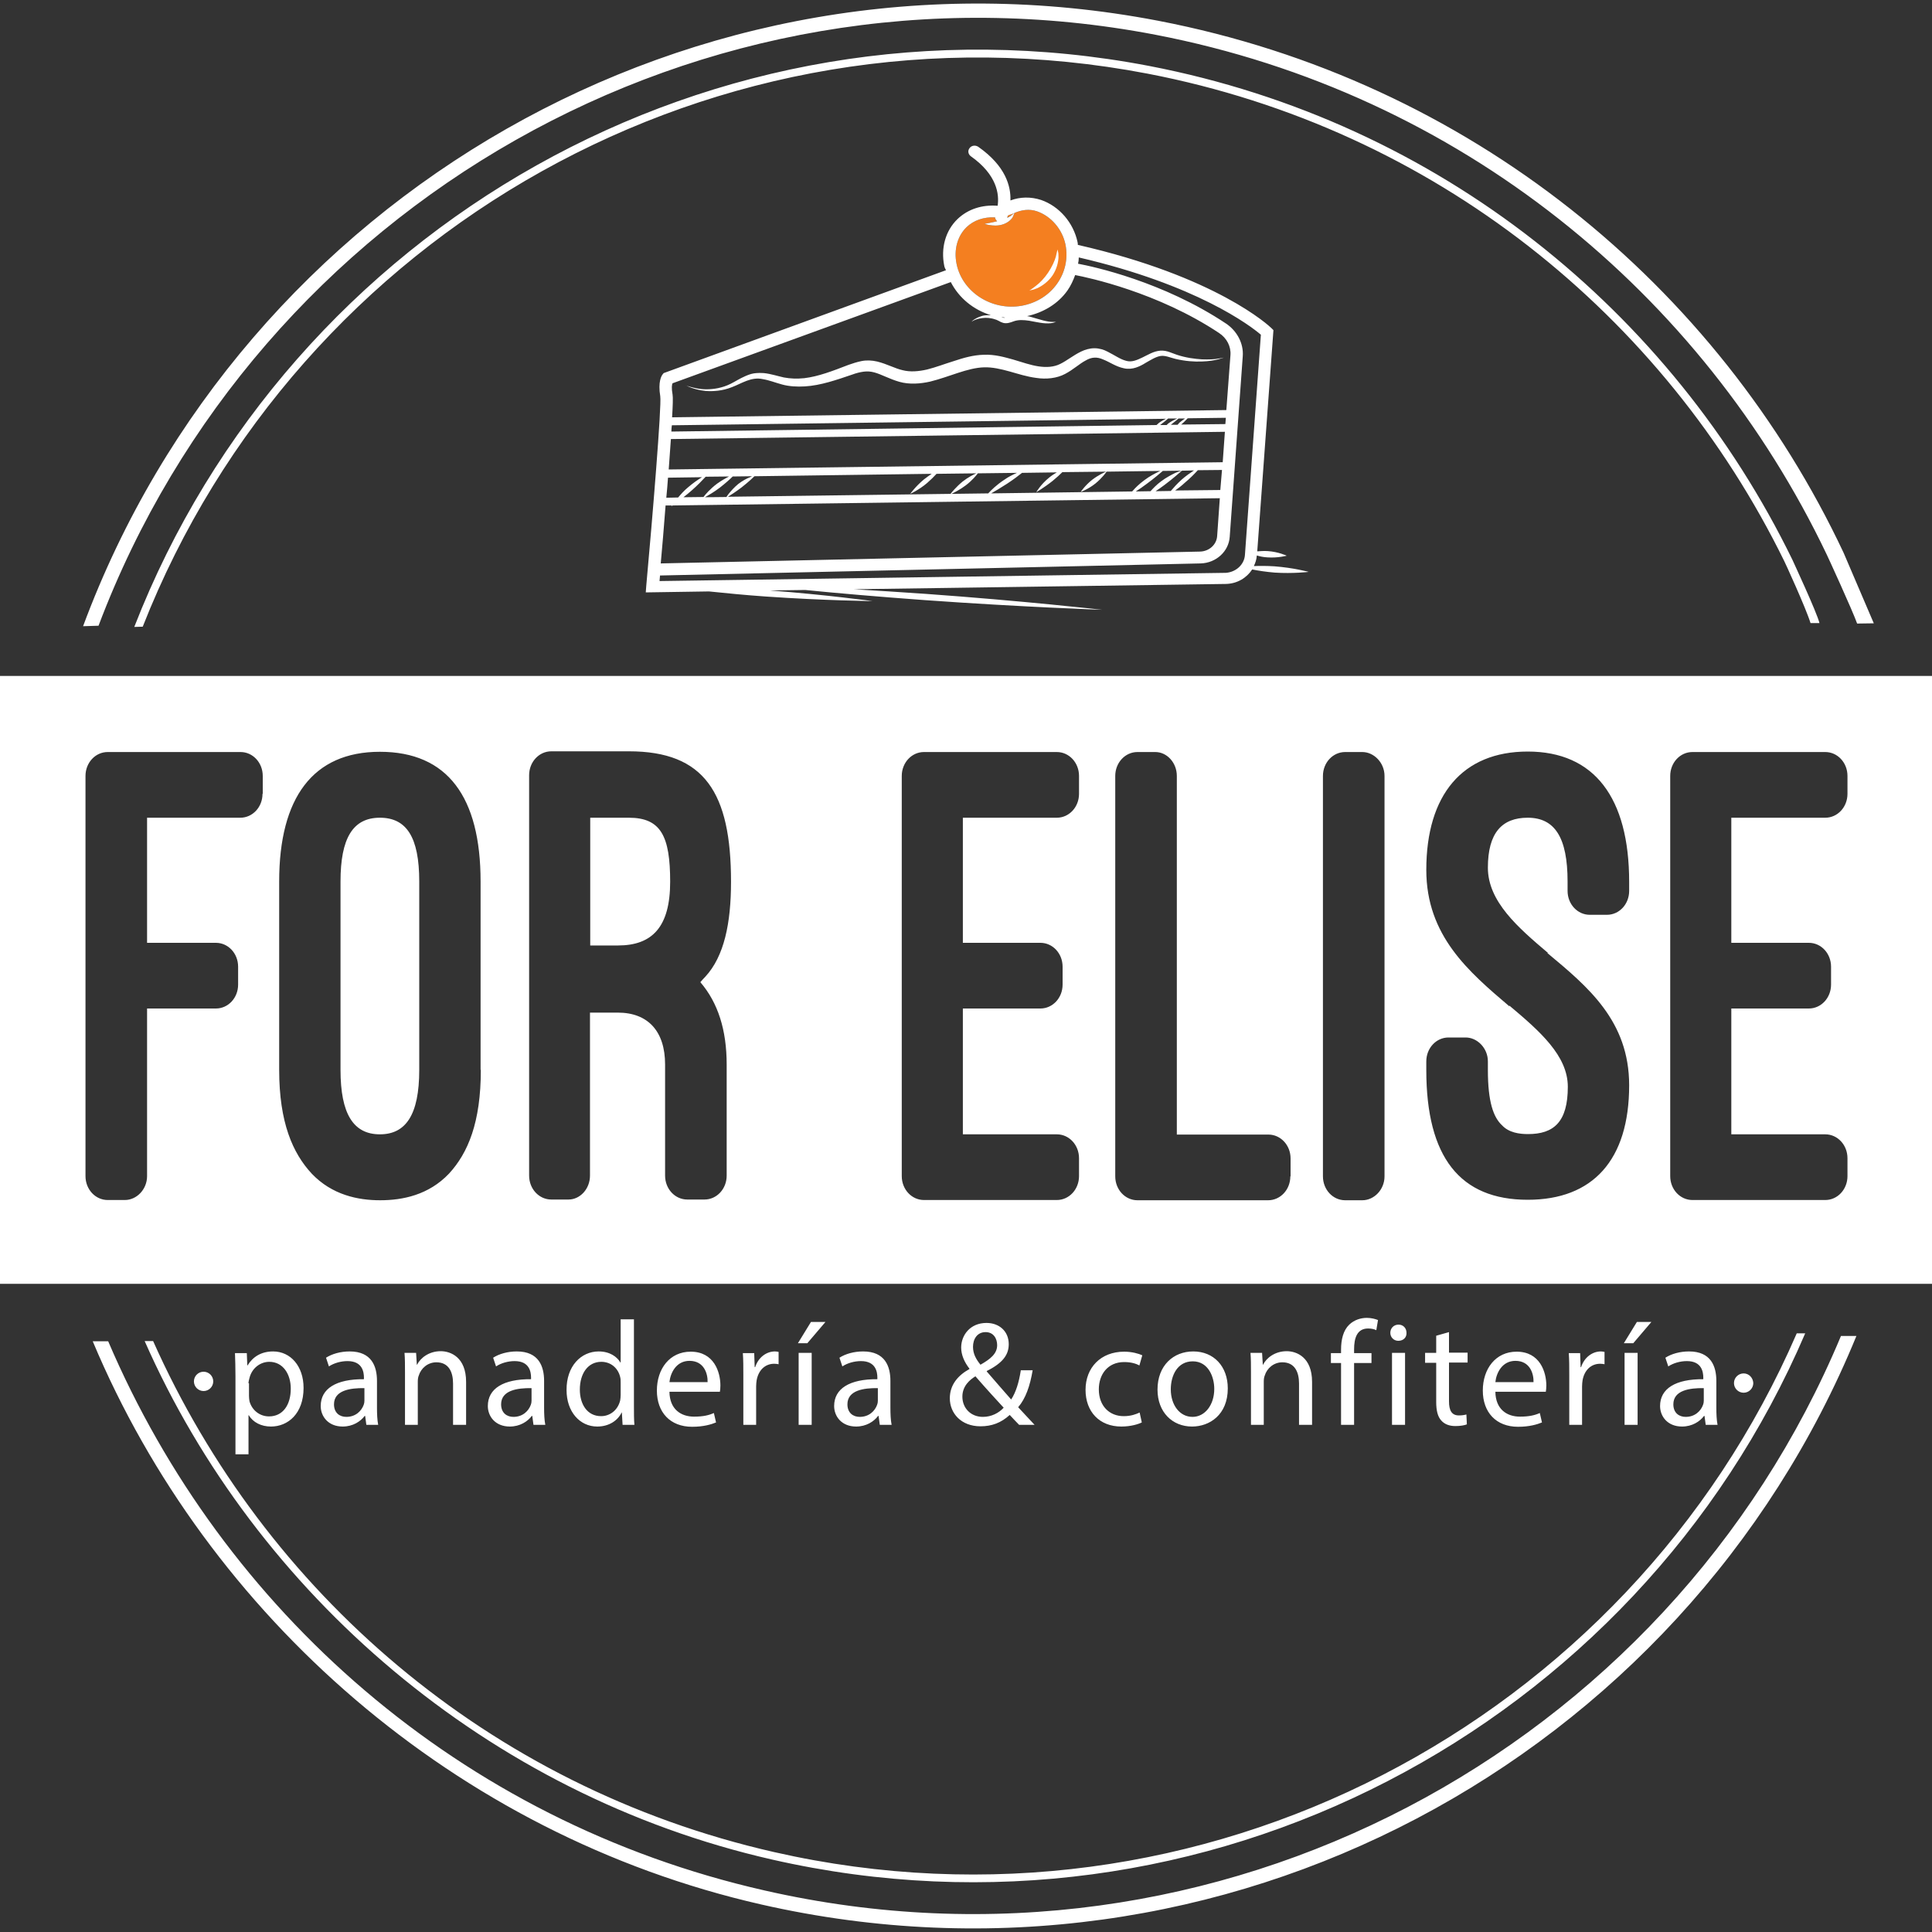 <?xml version="1.0" encoding="utf-8"?>
<!-- Generator: Adobe Illustrator 26.0.0, SVG Export Plug-In . SVG Version: 6.00 Build 0)  -->
<svg version="1.1" id="Capa_1" xmlns="http://www.w3.org/2000/svg" xmlns:xlink="http://www.w3.org/1999/xlink" x="0px" y="0px"
	 viewBox="0 0 80 80" style="enable-background:new 0 0 80 80;" xml:space="preserve">
<rect x="0" y="0" width="80" height="80" fill="#333333" stroke="none"/>
<style type="text/css">
	.st0{fill:#F47F20;}
	.st1{fill:#FFFFFF;}
</style>
<g>
	<path class="st0" d="M39.61,10.93c0.24,1.17,1.46,1.95,2.7,1.73c0.6-0.11,1.12-0.43,1.46-0.91c0.34-0.48,0.46-1.05,0.35-1.62v0
		c-0.13-0.64-0.6-1.18-1.18-1.38C42.62,8.64,42.3,8.69,42,8.82c0,0.01,0,0.02-0.01,0.04C41.98,8.89,41.96,8.94,41.93,9
		c-0.07,0.11-0.22,0.24-0.43,0.3c-0.2,0.06-0.39,0.04-0.52,0.02c-0.13-0.02-0.21-0.05-0.21-0.05s0.08-0.02,0.21-0.04
		c0.09-0.02,0.2-0.04,0.31-0.07C41.24,9.12,41.21,9.06,41.2,9c-0.47-0.02-0.88,0.12-1.18,0.41C39.64,9.78,39.49,10.35,39.61,10.93z
		 M41.85,8.93c-0.04,0.03-0.09,0.06-0.14,0.08c0-0.02,0.01-0.05,0.03-0.09c0.08-0.05,0.16-0.06,0.25-0.1
		C41.97,8.84,41.94,8.88,41.85,8.93z"/>
	<g>
		<path class="st1" d="M76.23,55.32l0.64,0c-7.19,17.55-26.25,27.89-45.35,23.54C18.83,75.97,8.59,66.87,3.84,55.54l0.64,0
			c4.74,11.1,14.53,19.87,27.18,22.74C50.38,82.55,69.07,72.47,76.23,55.32z M32.05,76.69c-11.86-2.7-21.1-10.82-25.71-21.16
			l-0.35,0C10.59,65.97,20.19,74.32,31.97,77c17.91,4.08,35.79-5.47,42.78-21.79l-0.35,0C67.43,71.31,49.75,80.72,32.05,76.69z
			 M76.34,22.89C71.14,11.83,60.85,3.34,47.96,0.86C28.74-2.83,10.04,8.14,3.44,25.93l0.64-0.02C10.65,8.52,28.99-2.18,47.85,1.44
			c12.62,2.43,22.64,10.73,27.79,21.52c0.05,0.1,1.06,2.3,1.26,2.86l0.69-0.01C77.55,25.71,76.38,22.99,76.34,22.89z M75.34,25.8
			c-0.11-0.45-1.1-2.57-1.12-2.62c-5-10.26-14.59-18.13-26.64-20.45C29.54-0.73,12,9.42,5.56,25.96l0.35-0.01
			C12.33,9.62,29.68-0.37,47.52,3.05c11.9,2.29,21.39,10.05,26.36,20.18c0.02,0.03,0.9,1.95,1.09,2.57H75.34z M28.42,15.97
			c-0.04-0.02-0.05-0.03-0.05-0.03S28.39,15.95,28.42,15.97c0.04,0.01,0.1,0.03,0.17,0.05c0.15,0.04,0.37,0.1,0.66,0.1
			c0.29,0,0.65-0.05,1.01-0.23c0.18-0.09,0.36-0.21,0.59-0.31c0.11-0.05,0.24-0.1,0.37-0.12c0.14-0.02,0.28-0.02,0.42-0.01
			c0.28,0.03,0.55,0.12,0.82,0.18c0.27,0.05,0.54,0.06,0.84,0.03c0.59-0.07,1.18-0.3,1.83-0.55c0.17-0.06,0.35-0.12,0.55-0.16
			c0.2-0.04,0.43-0.03,0.64,0.02c0.41,0.1,0.74,0.29,1.06,0.36c0.31,0.08,0.66,0.05,1.01-0.03c0.36-0.09,0.72-0.23,1.11-0.35
			c0.39-0.13,0.8-0.25,1.24-0.26c0.45-0.02,0.86,0.1,1.22,0.2c0.37,0.11,0.71,0.23,1.04,0.28c0.33,0.05,0.64,0.03,0.9-0.1
			c0.27-0.13,0.53-0.35,0.86-0.51c0.16-0.08,0.36-0.14,0.56-0.14c0.2,0,0.39,0.06,0.54,0.14c0.3,0.15,0.53,0.32,0.77,0.38
			c0.23,0.07,0.45-0.03,0.68-0.14c0.23-0.11,0.46-0.26,0.74-0.28c0.14-0.01,0.27,0.02,0.38,0.06c0.11,0.04,0.21,0.08,0.3,0.11
			c0.39,0.13,0.75,0.17,1.04,0.19c0.29,0.01,0.52,0,0.67-0.03c0.08-0.01,0.13-0.02,0.17-0.03c0.04-0.01,0.06-0.01,0.06-0.01
			s-0.02,0.01-0.06,0.02c-0.04,0.01-0.09,0.03-0.17,0.05c-0.15,0.04-0.38,0.08-0.68,0.09c-0.3,0.01-0.67-0.01-1.09-0.11
			c-0.21-0.05-0.42-0.15-0.61-0.12c-0.2,0.03-0.4,0.16-0.63,0.29c-0.11,0.07-0.24,0.14-0.39,0.19c-0.15,0.05-0.33,0.07-0.5,0.03
			c-0.34-0.07-0.59-0.26-0.85-0.36c-0.26-0.12-0.49-0.11-0.74,0.04c-0.25,0.13-0.5,0.37-0.84,0.55c-0.35,0.19-0.8,0.23-1.19,0.17
			c-0.4-0.05-0.76-0.17-1.12-0.27c-0.36-0.1-0.71-0.18-1.05-0.17c-0.35,0.01-0.71,0.11-1.08,0.23c-0.37,0.12-0.75,0.26-1.15,0.36
			c-0.4,0.09-0.86,0.13-1.28,0.01c-0.42-0.12-0.74-0.31-1.04-0.39c-0.15-0.04-0.29-0.05-0.44-0.03c-0.15,0.02-0.31,0.06-0.47,0.12
			c-0.65,0.22-1.3,0.45-1.96,0.49c-0.33,0.02-0.66,0-0.95-0.08c-0.29-0.08-0.54-0.18-0.79-0.22c-0.48-0.11-0.88,0.18-1.28,0.33
			c-0.4,0.16-0.79,0.18-1.08,0.16c-0.3-0.03-0.52-0.1-0.67-0.16C28.51,16.01,28.46,15.99,28.42,15.97z M42.96,11.93
			c0.19-0.09,0.44-0.26,0.62-0.52c0.18-0.27,0.24-0.55,0.25-0.75c0-0.1,0-0.18-0.02-0.24c-0.01-0.05-0.02-0.09-0.02-0.09
			s-0.01,0.03-0.02,0.08c-0.01,0.05-0.03,0.13-0.05,0.22c-0.05,0.18-0.16,0.42-0.32,0.66c-0.16,0.24-0.35,0.43-0.51,0.55
			c-0.08,0.06-0.14,0.11-0.19,0.14c-0.05,0.03-0.08,0.05-0.08,0.05s0.03-0.01,0.09-0.02C42.78,12,42.86,11.97,42.96,11.93z
			 M54.19,23.68c0,0-0.64,0.08-1.41,0.03c-0.36-0.03-0.68-0.08-0.93-0.13c-0.23,0.35-0.62,0.59-1.09,0.6l-15.4,0.22
			c0.91,0.05,1.91,0.12,2.96,0.19c4.05,0.29,7.32,0.66,7.32,0.66s-3.29-0.11-7.34-0.4c-1.92-0.14-3.66-0.29-4.96-0.42l-1.46,0.02
			c2.37,0.18,4.25,0.44,4.25,0.44s-1.99-0.02-4.43-0.19c-0.86-0.06-1.66-0.14-2.34-0.21l-2.62,0.04l0.02-0.27
			c0.26-2.84,0.64-7.47,0.58-7.85c-0.1-0.6,0.05-0.85,0.1-0.91l0.04-0.05l11.69-4.26c-0.02-0.06-0.06-0.11-0.07-0.18
			c-0.15-0.74,0.05-1.46,0.55-1.94c0.43-0.41,1.01-0.6,1.66-0.55c0.07-0.47-0.02-1.28-1.11-2.05c-0.11-0.08-0.14-0.23-0.05-0.34
			c0.08-0.11,0.24-0.13,0.36-0.05c1.14,0.8,1.35,1.64,1.33,2.22c0.4-0.15,0.84-0.16,1.27-0.02c0.75,0.26,1.34,0.94,1.51,1.75
			c0.01,0.04,0.01,0.07,0.01,0.11c5.75,1.31,7.93,3.36,8.02,3.45l0.08,0.08l-0.67,9.16c0.13-0.01,0.28-0.02,0.44-0.01
			c0.44,0.03,0.78,0.19,0.78,0.19s-0.36,0.1-0.8,0.07c-0.17-0.01-0.31-0.04-0.44-0.08l0,0.02c-0.01,0.15-0.06,0.29-0.12,0.42
			c0.24-0.01,0.53-0.01,0.85,0.01C53.57,23.51,54.19,23.68,54.19,23.68z M41.71,9.02c0.05-0.03,0.1-0.05,0.14-0.08
			c0.08-0.06,0.12-0.09,0.13-0.11c-0.08,0.04-0.17,0.05-0.25,0.1C41.72,8.97,41.71,9,41.71,9.02z M39.61,10.93
			c0.24,1.17,1.46,1.95,2.7,1.73c0.6-0.11,1.12-0.43,1.46-0.91c0.34-0.48,0.46-1.05,0.35-1.62v0c-0.13-0.64-0.6-1.18-1.18-1.38
			C42.62,8.64,42.3,8.69,42,8.82c0,0.01,0,0.02-0.01,0.04C41.98,8.89,41.96,8.94,41.93,9c-0.07,0.11-0.22,0.24-0.43,0.3
			c-0.2,0.06-0.39,0.04-0.52,0.02c-0.13-0.02-0.21-0.05-0.21-0.05s0.08-0.02,0.21-0.04c0.09-0.02,0.2-0.04,0.31-0.07
			C41.24,9.12,41.21,9.06,41.2,9c-0.47-0.02-0.88,0.12-1.18,0.41C39.64,9.78,39.49,10.35,39.61,10.93z M41.46,13.12
			c0.04,0.02,0.09,0.04,0.12,0.04c0.01,0,0.03-0.01,0.04-0.01C41.57,13.15,41.52,13.13,41.46,13.12z M27.85,16.34
			c0.02,0.11,0.01,0.46-0.02,0.94l22.95-0.3l0.17-2.27c0.03-0.36-0.15-0.71-0.47-0.92c-2.54-1.69-5.43-2.3-5.96-2.4
			c-0.08,0.22-0.18,0.44-0.32,0.64c-0.39,0.55-0.99,0.91-1.67,1.06c0.03,0.01,0.08,0.01,0.11,0.02c0.22,0.06,0.4,0.12,0.56,0.16
			c0.16,0.04,0.29,0.06,0.38,0.06c0.05,0,0.08,0,0.11,0c0.02,0,0.04,0,0.04,0s-0.01,0-0.04,0.01c-0.02,0.01-0.06,0.02-0.1,0.03
			c-0.09,0.02-0.23,0.03-0.4,0.01c-0.17-0.02-0.36-0.06-0.58-0.1c-0.21-0.03-0.44-0.05-0.65,0.03c-0.11,0.04-0.26,0.1-0.42,0.06
			c-0.07-0.02-0.13-0.05-0.18-0.08c-0.05-0.02-0.09-0.05-0.14-0.06c-0.19-0.07-0.38-0.08-0.54-0.06c-0.16,0.02-0.28,0.06-0.36,0.1
			c-0.04,0.02-0.07,0.04-0.09,0.05c-0.02,0.01-0.03,0.02-0.03,0.02s0.01-0.01,0.03-0.02c0.02-0.02,0.04-0.04,0.08-0.07
			c0.07-0.05,0.19-0.12,0.36-0.17c0.1-0.03,0.23-0.03,0.36-0.03c-0.72-0.22-1.32-0.71-1.66-1.37l-11.52,4.19
			C27.82,15.92,27.8,16.07,27.85,16.34z M27.8,17.87l20.09-0.27c0.04-0.03,0.06-0.06,0.1-0.09c0.11-0.08,0.21-0.13,0.29-0.17
			l-20.46,0.27C27.81,17.69,27.8,17.78,27.8,17.87z M48.84,17.5c0.08-0.07,0.16-0.12,0.23-0.17l-0.27,0
			c-0.05,0.04-0.16,0.14-0.32,0.26l0.28,0C48.79,17.56,48.81,17.53,48.84,17.5z M48.74,17.33l-0.37,0
			c-0.07,0.06-0.17,0.15-0.32,0.26c0,0,0,0-0.01,0.01l0.27,0c0.02-0.02,0.04-0.04,0.06-0.06c0.12-0.09,0.24-0.15,0.33-0.19
			C48.73,17.34,48.73,17.34,48.74,17.33z M27.59,20.61l0.49-0.01c0.11-0.13,0.24-0.28,0.41-0.42c0.21-0.18,0.41-0.32,0.58-0.42
			l-1.41,0.02C27.64,20.05,27.62,20.33,27.59,20.61z M37.69,20.45c0,0,0.22-0.31,0.57-0.6c0.11-0.09,0.22-0.16,0.32-0.23l-7.34,0.1
			c-0.06,0.06-0.25,0.24-0.53,0.46c-0.24,0.18-0.45,0.32-0.57,0.39l9.22-0.12c0.04-0.05,0.22-0.28,0.5-0.51
			c0.23-0.18,0.45-0.29,0.57-0.34l-1.65,0.02c-0.1,0.11-0.23,0.24-0.39,0.38C38.05,20.29,37.69,20.45,37.69,20.45z M42.91,20.38
			c0,0,0.18-0.32,0.54-0.61c0.11-0.09,0.21-0.15,0.31-0.21l-1.44,0.02c-0.15,0.12-0.36,0.28-0.62,0.45c-0.26,0.17-0.5,0.31-0.66,0.4
			l5.84-0.08c0,0,0-0.01,0.01-0.01c0.11-0.13,0.28-0.3,0.5-0.46c0.21-0.16,0.43-0.27,0.59-0.35c0.03-0.02,0.05-0.02,0.08-0.03
			l-2.24,0.03c-0.01,0.02-0.18,0.26-0.46,0.49c-0.3,0.24-0.61,0.35-0.61,0.35s0.17-0.26,0.47-0.5c0.26-0.2,0.51-0.31,0.58-0.34
			l-1.81,0.02c-0.1,0.1-0.24,0.23-0.4,0.36C43.24,20.19,42.91,20.38,42.91,20.38z M48.93,19.86c0.18-0.16,0.36-0.28,0.51-0.38
			l-0.5,0.01c-0.03,0.02-0.33,0.3-0.72,0.59c-0.13,0.1-0.25,0.18-0.37,0.26l0.63-0.01C48.6,20.19,48.74,20.03,48.93,19.86z
			 M48.92,19.49l-0.77,0.01c-0.12,0.1-0.36,0.31-0.66,0.53c-0.17,0.13-0.32,0.23-0.46,0.32l0.61-0.01c0.11-0.12,0.25-0.27,0.44-0.41
			c0.21-0.16,0.43-0.27,0.59-0.35C48.81,19.52,48.89,19.5,48.92,19.49z M42.11,19.58l-1.62,0.02c-0.06,0.08-0.23,0.29-0.49,0.49
			c-0.25,0.19-0.5,0.31-0.6,0.36l1.52-0.02c0.12-0.13,0.34-0.35,0.66-0.56C41.76,19.74,41.95,19.65,42.11,19.58z M31.14,19.72
			l-0.8,0.01c-0.11,0.11-0.3,0.28-0.53,0.46c-0.25,0.19-0.48,0.32-0.62,0.4l0.89-0.01c0.02-0.03,0.05-0.08,0.1-0.14
			c0.09-0.11,0.22-0.26,0.39-0.4c0.17-0.13,0.35-0.23,0.49-0.28C31.1,19.74,31.12,19.73,31.14,19.72z M30.19,19.73l-0.97,0.01
			c-0.13,0.14-0.33,0.35-0.58,0.57c-0.12,0.1-0.23,0.2-0.34,0.28l0.83-0.01c0.08-0.11,0.28-0.34,0.56-0.55
			C29.87,19.9,30.05,19.8,30.19,19.73z M27.36,23.33l22.33-0.49c0.38-0.01,0.69-0.29,0.71-0.65l0.11-1.56l-22.66,0.3
			c-0.03,0.02-0.06,0.04-0.06,0.04s0.02-0.02,0.03-0.04l-0.26,0C27.49,21.83,27.42,22.69,27.36,23.33z M50.6,19.46l-1,0.01
			c-0.13,0.14-0.31,0.33-0.54,0.52c-0.14,0.13-0.27,0.23-0.4,0.32l1.87-0.02L50.6,19.46z M50.72,17.88l-2.23,0.03
			c0,0-0.02,0.01-0.02,0.01s0.01-0.01,0.01-0.01l-20.7,0.27c-0.03,0.39-0.06,0.82-0.09,1.26l22.94-0.3L50.72,17.88z M50.76,17.3
			l-1.58,0.02c-0.07,0.07-0.15,0.16-0.26,0.25c0,0-0.01,0.01-0.01,0.01l1.83-0.02L50.76,17.3z M51.55,22.98l0.66-9.12
			c-0.43-0.37-2.66-2.07-7.54-3.2c0,0.09-0.01,0.17-0.03,0.26c0.64,0.12,3.52,0.74,6.13,2.48c0.46,0.31,0.73,0.83,0.69,1.35
			l-0.54,7.48c-0.04,0.6-0.56,1.08-1.2,1.1l-22.39,0.5c-0.01,0.08-0.01,0.16-0.02,0.23l23.45-0.34
			C51.17,23.69,51.52,23.39,51.55,22.98z M8.83,57.2c0,0.22-0.18,0.4-0.4,0.4s-0.4-0.18-0.4-0.4c0-0.22,0.18-0.4,0.4-0.4
			S8.83,56.98,8.83,57.2z M72.2,56.87c-0.22,0-0.4,0.18-0.4,0.4c0,0.22,0.18,0.4,0.4,0.4s0.4-0.18,0.4-0.4
			C72.59,57.05,72.42,56.87,72.2,56.87z M9.75,60.22h0.54v-1.62h0.01c0.18,0.3,0.52,0.47,0.92,0.47c0.7,0,1.35-0.53,1.35-1.6
			c0-0.9-0.54-1.51-1.26-1.51c-0.49,0-0.84,0.22-1.06,0.58h-0.01l-0.02-0.51H9.73c0.01,0.28,0.02,0.59,0.02,0.97V60.22z
			 M10.29,57.28c0-0.07,0.02-0.15,0.04-0.22c0.1-0.41,0.45-0.67,0.82-0.67c0.57,0,0.89,0.51,0.89,1.11c0,0.68-0.33,1.15-0.9,1.15
			c-0.39,0-0.71-0.26-0.81-0.63c-0.01-0.07-0.02-0.14-0.02-0.22V57.28z M15.66,59c-0.04-0.2-0.05-0.46-0.05-0.71v-1.11
			c0-0.6-0.22-1.22-1.13-1.22c-0.38,0-0.73,0.1-0.98,0.26l0.12,0.36c0.21-0.14,0.5-0.22,0.77-0.22c0.61,0,0.68,0.44,0.68,0.69v0.06
			c-1.15-0.01-1.79,0.39-1.79,1.11c0,0.43,0.31,0.85,0.91,0.85c0.42,0,0.74-0.21,0.91-0.44h0.02L15.17,59H15.66z M15.09,58
			c0,0.06-0.01,0.12-0.03,0.17c-0.09,0.25-0.33,0.5-0.72,0.5c-0.28,0-0.51-0.17-0.51-0.52c0-0.58,0.67-0.68,1.26-0.67V58z M16.76,59
			h0.54v-1.79c0-0.09,0.01-0.18,0.04-0.25c0.09-0.3,0.37-0.55,0.73-0.55c0.51,0,0.69,0.4,0.69,0.88V59h0.54v-1.78
			c0-1.02-0.64-1.27-1.05-1.27c-0.49,0-0.84,0.28-0.98,0.56h-0.01l-0.03-0.49h-0.48c0.02,0.25,0.02,0.5,0.02,0.81V59z M22.58,59
			c-0.04-0.2-0.05-0.46-0.05-0.71v-1.11c0-0.6-0.22-1.22-1.13-1.22c-0.38,0-0.73,0.1-0.98,0.26l0.12,0.36
			c0.21-0.14,0.5-0.22,0.77-0.22c0.61,0,0.68,0.44,0.68,0.69v0.06c-1.15-0.01-1.79,0.39-1.79,1.11c0,0.43,0.31,0.85,0.91,0.85
			c0.42,0,0.74-0.21,0.91-0.44h0.02L22.09,59H22.58z M22.01,58c0,0.06-0.01,0.12-0.03,0.17c-0.09,0.25-0.33,0.5-0.72,0.5
			c-0.28,0-0.51-0.17-0.51-0.52c0-0.58,0.67-0.68,1.26-0.67V58z M25.7,54.64v1.78h-0.01c-0.14-0.24-0.44-0.46-0.9-0.46
			c-0.73,0-1.34,0.61-1.33,1.6c0,0.9,0.55,1.51,1.27,1.51c0.49,0,0.85-0.25,1.01-0.58h0.01L25.78,59h0.49
			c-0.02-0.2-0.02-0.5-0.02-0.77v-3.6H25.7z M25.7,57.76c0,0.09-0.01,0.16-0.02,0.23c-0.1,0.41-0.43,0.65-0.79,0.65
			c-0.58,0-0.88-0.5-0.88-1.1c0-0.66,0.33-1.15,0.89-1.15c0.41,0,0.7,0.28,0.78,0.63c0.02,0.07,0.02,0.16,0.02,0.23V57.76z
			 M29.81,57.62c0.01-0.06,0.02-0.14,0.02-0.25c0-0.55-0.26-1.4-1.23-1.4c-0.87,0-1.4,0.71-1.4,1.61c0,0.9,0.55,1.5,1.46,1.5
			c0.47,0,0.8-0.1,0.99-0.18l-0.09-0.39c-0.2,0.09-0.44,0.15-0.82,0.15c-0.54,0-1.01-0.3-1.02-1.03H29.81z M27.72,57.23
			c0.04-0.38,0.28-0.88,0.83-0.88c0.61,0,0.76,0.54,0.75,0.88H27.72z M30.77,59h0.54v-1.59c0-0.09,0.01-0.18,0.02-0.25
			c0.07-0.41,0.34-0.69,0.73-0.69c0.07,0,0.13,0.01,0.18,0.02v-0.51c-0.05-0.01-0.09-0.02-0.15-0.02c-0.36,0-0.69,0.25-0.82,0.65
			h-0.02l-0.02-0.58h-0.47c0.02,0.28,0.02,0.58,0.02,0.93V59z M33.58,54.74l-0.54,0.88h0.39l0.75-0.88H33.58z M33.61,59v-2.98h-0.54
			V59H33.61z M36.92,59c-0.04-0.2-0.05-0.46-0.05-0.71v-1.11c0-0.6-0.22-1.22-1.13-1.22c-0.38,0-0.73,0.1-0.98,0.26l0.12,0.36
			c0.21-0.14,0.5-0.22,0.77-0.22c0.61,0,0.68,0.44,0.68,0.69v0.06c-1.15-0.01-1.79,0.39-1.79,1.11c0,0.43,0.31,0.85,0.91,0.85
			c0.42,0,0.74-0.21,0.91-0.44h0.02L36.43,59H36.92z M36.35,58c0,0.06-0.01,0.12-0.03,0.17c-0.09,0.25-0.33,0.5-0.72,0.5
			c-0.28,0-0.51-0.17-0.51-0.52c0-0.58,0.67-0.68,1.26-0.67V58z M42.84,59c-0.25-0.26-0.46-0.5-0.68-0.73
			c0.31-0.36,0.49-0.88,0.6-1.53h-0.49c-0.08,0.52-0.21,0.92-0.4,1.21c-0.26-0.3-0.66-0.75-1.01-1.16v-0.02
			c0.66-0.33,0.91-0.67,0.91-1.11c0-0.54-0.4-0.88-0.92-0.88c-0.69,0-1.05,0.52-1.05,1.02c0,0.3,0.13,0.6,0.34,0.87v0.02
			c-0.47,0.26-0.81,0.65-0.81,1.21c0,0.62,0.47,1.16,1.27,1.16c0.46,0,0.85-0.14,1.21-0.47c0.16,0.17,0.27,0.29,0.39,0.41H42.84z
			 M40.7,58.67c-0.5,0-0.85-0.36-0.85-0.84c0-0.44,0.31-0.7,0.54-0.84c0.46,0.53,0.92,1.03,1.17,1.3
			C41.36,58.51,41.05,58.67,40.7,58.67z M40.81,55.16c0.34,0,0.48,0.28,0.48,0.54c0,0.35-0.27,0.57-0.69,0.81
			c-0.18-0.22-0.31-0.45-0.31-0.74C40.29,55.44,40.47,55.16,40.81,55.16z M47.19,58.49c-0.15,0.07-0.36,0.15-0.66,0.15
			c-0.59,0-1.03-0.42-1.03-1.11c0-0.62,0.37-1.13,1.05-1.13c0.3,0,0.5,0.07,0.63,0.14l0.12-0.42c-0.15-0.07-0.43-0.15-0.75-0.15
			c-0.97,0-1.6,0.66-1.6,1.58c0,0.91,0.58,1.52,1.48,1.52c0.4,0,0.71-0.1,0.85-0.17L47.19,58.49z M49.41,55.96
			c-0.82,0-1.48,0.58-1.48,1.58c0,0.94,0.62,1.53,1.43,1.53c0.72,0,1.48-0.48,1.48-1.58C50.84,56.58,50.26,55.96,49.41,55.96z
			 M49.39,56.37c0.64,0,0.89,0.64,0.89,1.14c0,0.67-0.39,1.16-0.9,1.16c-0.53,0-0.9-0.49-0.9-1.14
			C48.48,56.96,48.75,56.37,49.39,56.37z M51.79,59h0.54v-1.79c0-0.09,0.01-0.18,0.04-0.25c0.09-0.3,0.37-0.55,0.73-0.55
			c0.51,0,0.69,0.4,0.69,0.88V59h0.54v-1.78c0-1.02-0.64-1.27-1.05-1.27c-0.49,0-0.84,0.28-0.98,0.56h-0.01l-0.03-0.49h-0.48
			c0.02,0.25,0.02,0.5,0.02,0.81V59z M56.07,59v-2.56h0.72v-0.41h-0.72v-0.16c0-0.46,0.12-0.86,0.58-0.86
			c0.15,0,0.26,0.03,0.34,0.07l0.07-0.42c-0.1-0.04-0.27-0.09-0.46-0.09c-0.25,0-0.52,0.08-0.73,0.28
			c-0.25,0.24-0.34,0.62-0.34,1.04v0.14h-0.42v0.41h0.42V59H56.07z M57.91,54.85c-0.2,0-0.34,0.15-0.34,0.34
			c0,0.18,0.14,0.33,0.33,0.33c0.22,0,0.35-0.15,0.34-0.33C58.24,55,58.11,54.85,57.91,54.85z M58.18,59v-2.98h-0.54V59H58.18z
			 M59.47,55.31v0.71h-0.46v0.41h0.46v1.62c0,0.35,0.06,0.61,0.21,0.77c0.13,0.15,0.33,0.23,0.58,0.23c0.21,0,0.38-0.03,0.48-0.07
			l-0.02-0.41c-0.07,0.02-0.17,0.04-0.31,0.04c-0.3,0-0.41-0.21-0.41-0.58v-1.61h0.77v-0.41H60v-0.85L59.47,55.31z M64.01,57.62
			c0.01-0.06,0.02-0.14,0.02-0.25c0-0.55-0.26-1.4-1.23-1.4c-0.87,0-1.4,0.71-1.4,1.61c0,0.9,0.55,1.5,1.46,1.5
			c0.47,0,0.8-0.1,0.99-0.18l-0.09-0.39c-0.2,0.09-0.44,0.15-0.82,0.15c-0.54,0-1.01-0.3-1.02-1.03H64.01z M61.92,57.23
			c0.04-0.38,0.28-0.88,0.83-0.88c0.61,0,0.76,0.54,0.75,0.88H61.92z M64.97,59h0.54v-1.59c0-0.09,0.01-0.18,0.02-0.25
			c0.07-0.41,0.34-0.69,0.73-0.69c0.07,0,0.13,0.01,0.18,0.02v-0.51c-0.05-0.01-0.09-0.02-0.15-0.02c-0.36,0-0.69,0.25-0.82,0.65
			h-0.02l-0.02-0.58h-0.47c0.02,0.28,0.02,0.58,0.02,0.93V59z M67.78,54.74l-0.54,0.88h0.39l0.75-0.88H67.78z M67.81,59v-2.98h-0.54
			V59H67.81z M71.12,59c-0.04-0.2-0.05-0.46-0.05-0.71v-1.11c0-0.6-0.22-1.22-1.13-1.22c-0.38,0-0.73,0.1-0.98,0.26l0.12,0.36
			c0.21-0.14,0.5-0.22,0.77-0.22c0.61,0,0.68,0.44,0.68,0.69v0.06c-1.15-0.01-1.79,0.39-1.79,1.11c0,0.43,0.31,0.85,0.91,0.85
			c0.42,0,0.74-0.21,0.91-0.44h0.02L70.63,59H71.12z M70.55,58c0,0.06-0.01,0.12-0.03,0.17c-0.09,0.25-0.33,0.5-0.72,0.5
			c-0.28,0-0.51-0.17-0.51-0.52c0-0.58,0.67-0.68,1.26-0.67V58z"/>
		<path class="st1" d="M27.75,36.51c0,1.87-0.74,2.64-2.16,2.64h-1.15v-5.29h1.6C27.37,33.86,27.75,34.63,27.75,36.51z M15.73,33.86
			c-1.12,0-1.63,0.85-1.63,2.64v7.8c0,1.82,0.53,2.67,1.63,2.67c1.07,0,1.63-0.8,1.63-2.67v-7.8
			C17.36,34.66,16.83,33.86,15.73,33.86z M0,27.99v25.17h80V27.99H0z M10.87,32.87c0,0.55-0.41,0.99-0.92,0.99H6.09v5.18h2.85
			c0.51,0,0.92,0.44,0.92,0.99v0.74c0,0.55-0.41,0.99-0.92,0.99H6.09v6.94c0,0.55-0.43,0.99-0.92,0.99H4.46
			c-0.51,0-0.92-0.44-0.92-0.99V32.13c0-0.55,0.41-0.99,0.92-0.99h5.5c0.51,0,0.92,0.44,0.92,0.99V32.87z M19.91,44.3
			c0,2.18-0.53,3.44-1.32,4.3c-0.84,0.88-1.91,1.1-2.85,1.1c-0.92,0-1.99-0.22-2.83-1.1c-0.79-0.85-1.35-2.12-1.35-4.3v-7.8
			c0-3.47,1.4-5.37,4.17-5.37c2.8,0,4.17,1.87,4.17,5.37V44.3z M30.09,44.08v4.6c0,0.55-0.41,0.99-0.92,0.99h-0.71
			c-0.51,0-0.92-0.44-0.92-0.99v-4.6c0-1.38-0.71-2.15-1.96-2.15h-1.15v6.75c0,0.55-0.41,0.99-0.89,0.99h-0.71
			c-0.51,0-0.92-0.44-0.92-0.99V32.1c0-0.55,0.41-0.99,0.92-0.99h3.21c3.13,0,4.23,1.71,4.23,5.4c0,1.71-0.28,3.09-1.07,3.94
			c-0.08,0.08-0.13,0.14-0.2,0.22C29.73,41.52,30.09,42.65,30.09,44.08z M44.68,32.87c0,0.55-0.41,0.99-0.92,0.99h-3.89v5.18h3.21
			c0.51,0,0.92,0.44,0.92,0.99v0.74c0,0.55-0.41,0.99-0.92,0.99h-3.21v5.21h3.89c0.51,0,0.92,0.44,0.92,0.99v0.74
			c0,0.55-0.41,0.99-0.92,0.99h-5.5c-0.51,0-0.92-0.44-0.92-0.99V32.13c0-0.55,0.41-0.99,0.92-0.99h5.5c0.51,0,0.92,0.44,0.92,0.99
			V32.87z M53.43,48.71c0,0.55-0.41,0.99-0.92,0.99H47.1c-0.51,0-0.92-0.44-0.92-0.99V32.13c0-0.55,0.41-0.99,0.92-0.99h0.74
			c0.48,0,0.89,0.44,0.89,0.99v14.85h3.79c0.51,0,0.92,0.44,0.92,0.99V48.71z M57.33,48.71c0,0.55-0.43,0.99-0.92,0.99H55.7
			c-0.51,0-0.92-0.44-0.92-0.99V32.13c0-0.55,0.41-0.99,0.92-0.99h0.71c0.48,0,0.92,0.44,0.92,0.99V48.71z M67.46,36.89
			c0,0.55-0.41,0.99-0.92,0.99h-0.71c-0.51,0-0.92-0.44-0.92-0.99v-0.39c0-1.82-0.53-2.64-1.65-2.64c-1.07,0-1.65,0.63-1.65,2.07
			c0,1.4,1.25,2.48,2.49,3.53h-0.03c1.68,1.4,3.39,2.81,3.39,5.48c0,3.09-1.5,4.74-4.2,4.74c-2.8,0-4.2-1.76-4.2-5.37v-0.36
			c0-0.55,0.41-0.99,0.92-0.99h0.71c0.48,0,0.92,0.44,0.92,0.99v0.36c0,1.32,0.23,1.96,0.59,2.29c0.28,0.3,0.71,0.36,1.07,0.36
			c1.07,0,1.65-0.5,1.65-1.96c0-1.29-1.17-2.31-2.42-3.36v0.03c-1.68-1.43-3.44-2.92-3.44-5.65c0-3.11,1.5-4.9,4.2-4.9
			c2.75,0,4.2,1.9,4.2,5.4V36.89z M76.5,32.87c0,0.55-0.41,0.99-0.92,0.99h-3.89v5.18h3.21c0.51,0,0.92,0.44,0.92,0.99v0.74
			c0,0.55-0.41,0.99-0.92,0.99h-3.21v5.21h3.89c0.51,0,0.92,0.44,0.92,0.99v0.74c0,0.55-0.41,0.99-0.92,0.99h-5.5
			c-0.51,0-0.92-0.44-0.92-0.99V32.13c0-0.55,0.41-0.99,0.92-0.99h5.5c0.51,0,0.92,0.44,0.92,0.99V32.87z"/>
	</g>
</g>
</svg>
